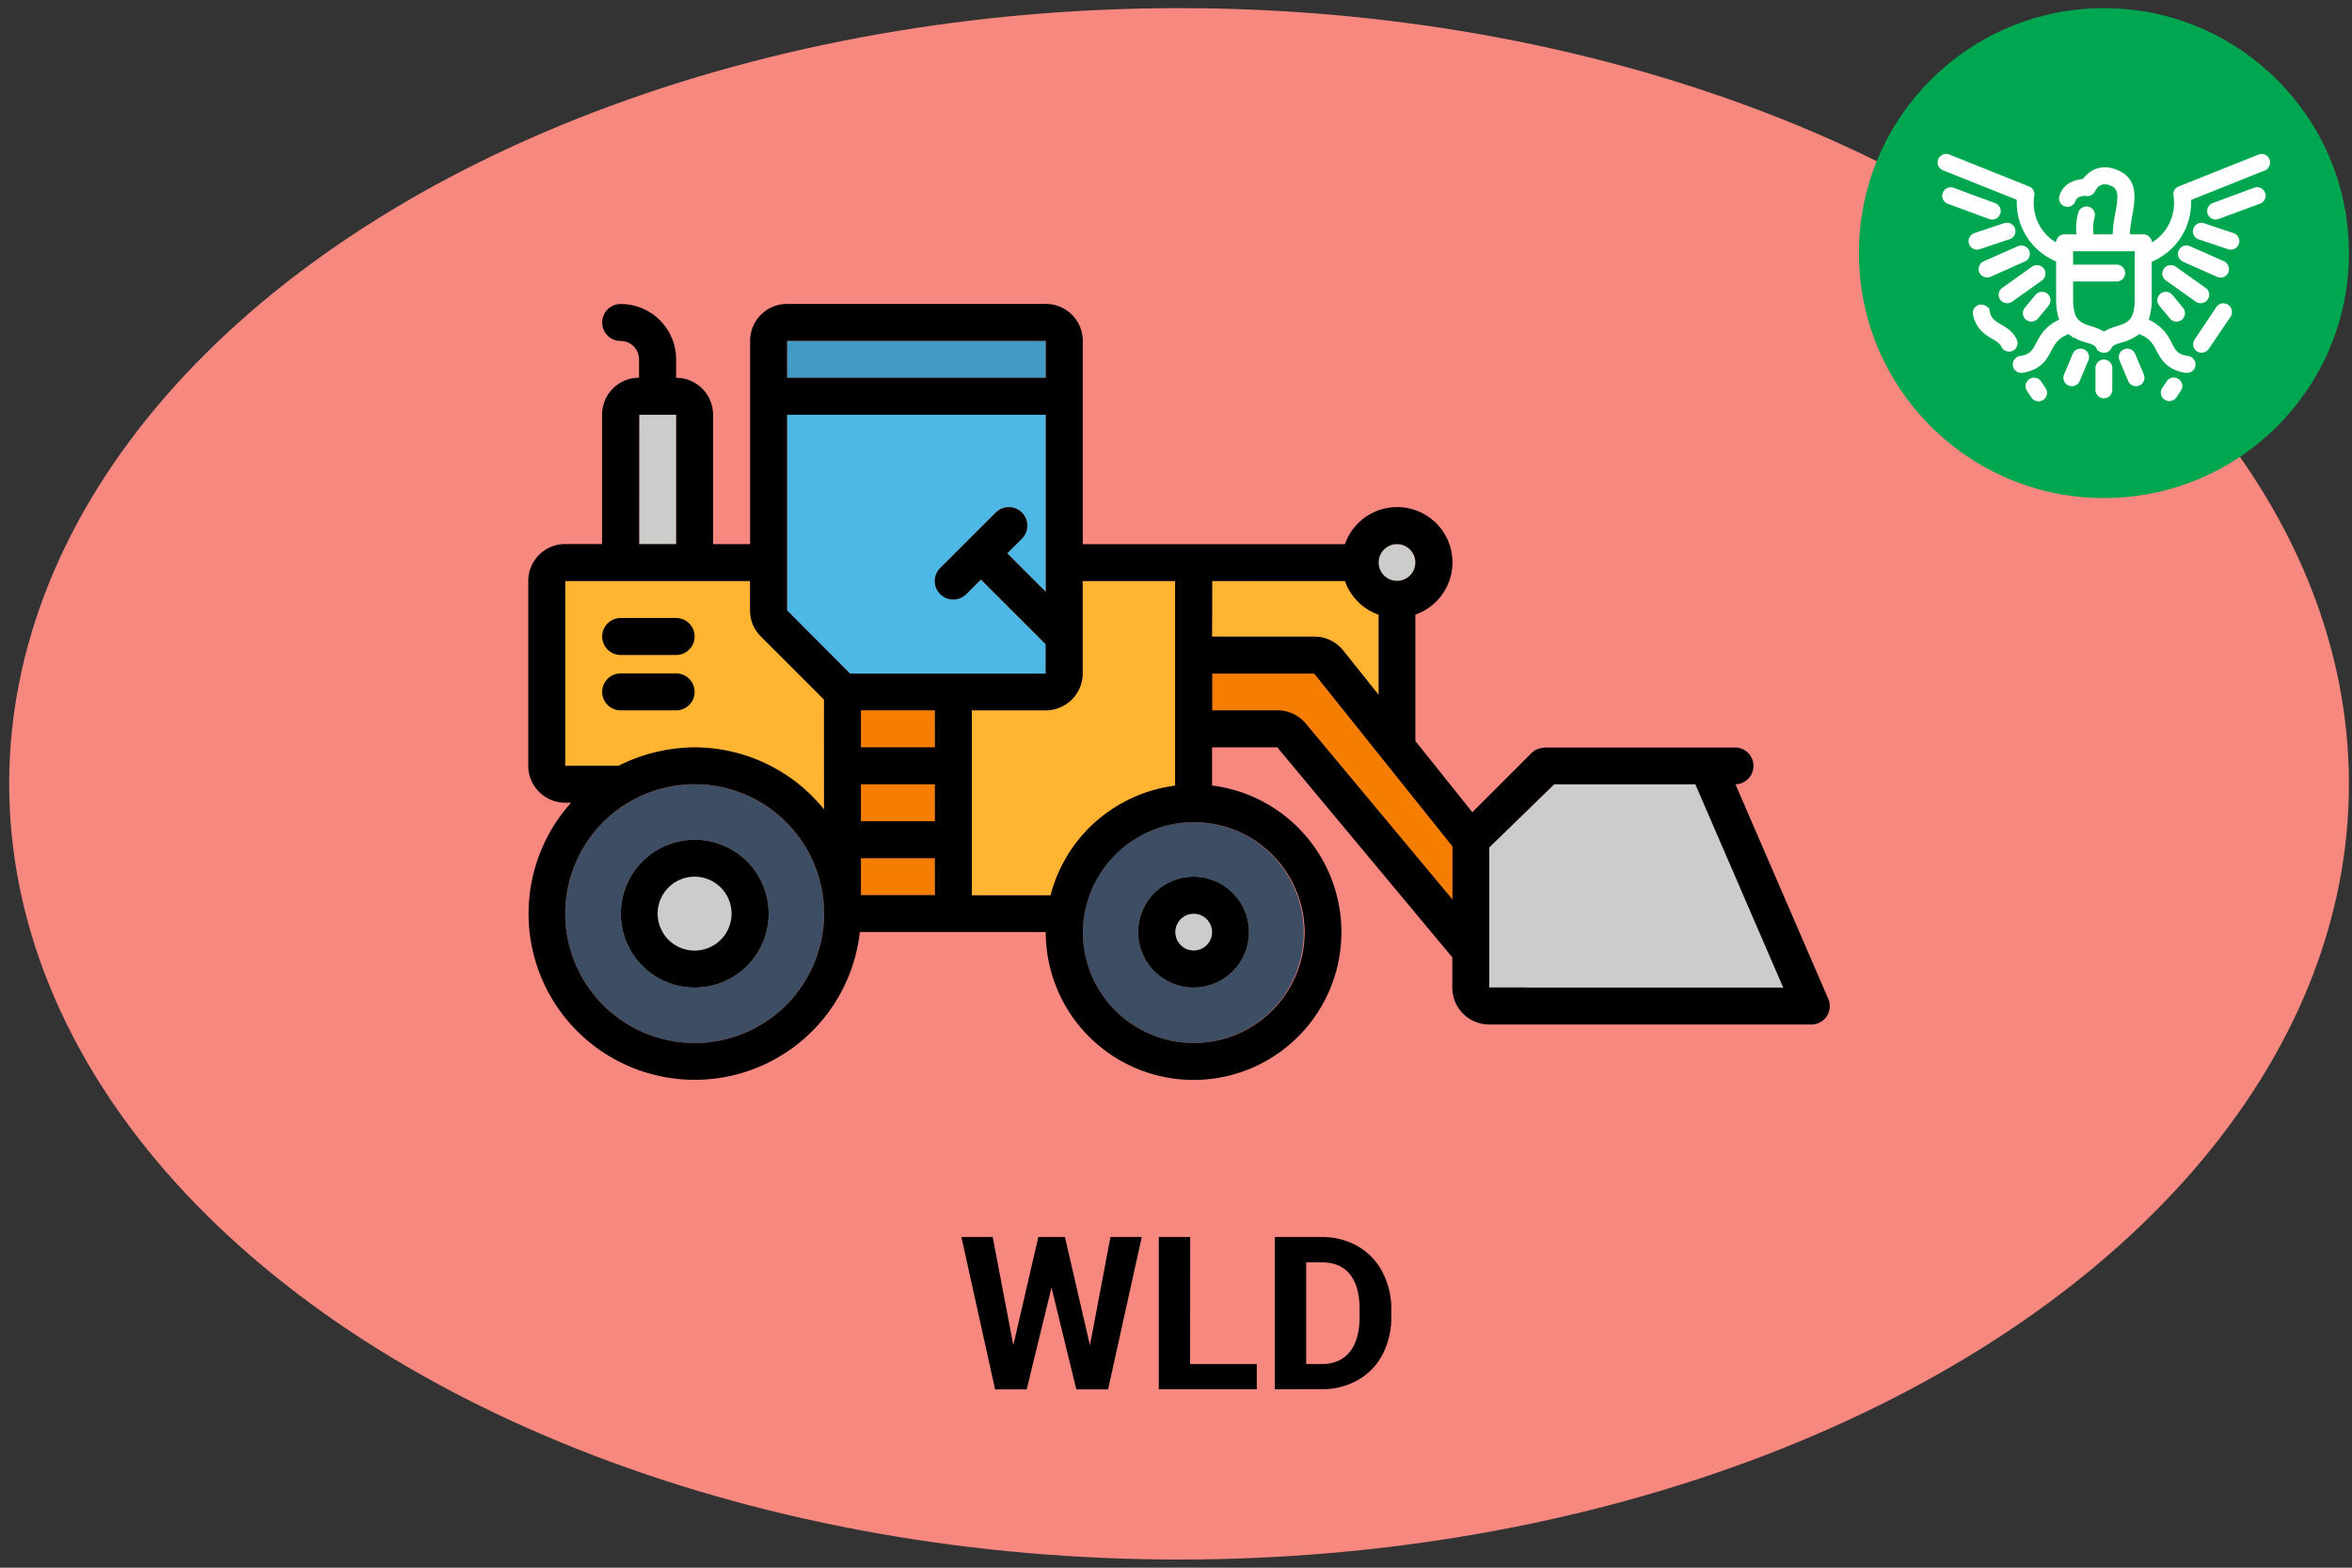 <svg xmlns="http://www.w3.org/2000/svg" viewBox="0 0 768 512"><rect x="0" y="0" width="768" height="512" fill="#333333" stroke="none"/><defs><style>.cls-1{fill:#f7887f;}.cls-2{fill:#ffb531;}.cls-3{fill:#419bc2;}.cls-4{fill:#4db7e5;}.cls-5{fill:#ccccca;}.cls-6{fill:#f57e00;}.cls-7{fill:#3d4d63;}.cls-8{fill:#00a650;}.cls-9{fill:#fff;stroke:#fff;stroke-miterlimit:10;stroke-width:1.5px;}</style></defs><title>wld-01-moi-on</title><g id="Equipments"><g id="base"><ellipse class="cls-1" cx="385" cy="256" rx="382" ry="253.34"/></g><g id="icon-wheel_loader"><g id="color"><path class="cls-2" d="M184.57,250.12H202a56.06,56.06,0,0,1,24.82-6,54.5,54.5,0,0,1,42.24,20.26V228.48l-20.6-20.6a12,12,0,0,1-3.54-8.54v-9.57H184.57Z"/><rect class="cls-3" x="256.98" y="111.33" width="84.48" height="12.07"/><path class="cls-4" d="M341.47,220v-9.57l-21.13-21.12L315.56,194a6,6,0,1,1-8.53-8.53l18.1-18.11a6,6,0,0,1,8.53,8.54l-4.78,4.78,12.59,12.59V135.46H257v63.88L277.59,220h63.88Z"/><polygon class="cls-5" points="507.5 256.15 486.29 276.75 486.29 310.46 486.29 322.53 591.47 322.53 566.47 256.15 507.5 256.15"/><rect class="cls-6" x="281.12" y="232.02" width="24.14" height="12.07"/><path class="cls-7" d="M269.05,298.39a42.24,42.24,0,1,0-42.24,42.25A42.24,42.24,0,0,0,269.05,298.39Z"/><rect class="cls-5" x="208.71" y="135.46" width="12.07" height="42.24"/><path class="cls-7" d="M389.74,340.64A36.06,36.06,0,1,0,354,299.24a28.19,28.19,0,0,0-.43,5.19A36.22,36.22,0,0,0,389.74,340.64Z"/><path class="cls-2" d="M395.78,189.77v18.11h33.31a12,12,0,0,1,9.42,4.53l11.58,14.48V200.73a18,18,0,0,1-11-11Z"/><path class="cls-6" d="M395.78,220V232h21.3a12,12,0,0,1,9.27,4.34l47.87,57.44V276.38L429.08,220Z"/><rect class="cls-6" x="281.12" y="280.29" width="24.14" height="12.07"/><rect class="cls-6" x="281.12" y="256.15" width="24.14" height="12.07"/><circle class="cls-5" cx="456.12" cy="183.74" r="6.03"/><path class="cls-2" d="M343.07,292.28a47.07,47.07,0,0,1,5.59-13.09l.11-.18A48.49,48.49,0,0,1,383,256.68a4,4,0,0,1,.69-.15V189.77H353.53V220A12.07,12.07,0,0,1,341.47,232H317.33v60.34h25.74Z"/></g><path class="cls-5" d="M371.64,304.43a18.1,18.1,0,1,0,18.1-18.1A18.1,18.1,0,0,0,371.64,304.43Z"/><path class="cls-5" d="M226.81,274.26A24.14,24.14,0,1,0,251,298.39,24.13,24.13,0,0,0,226.81,274.26Z"/><path d="M371.64,304.43a18.1,18.1,0,1,0,18.1-18.1A18.1,18.1,0,0,0,371.64,304.43Zm24.14,0a6,6,0,1,1-6-6A6,6,0,0,1,395.78,304.43Z"/><path d="M226.81,274.26A24.14,24.14,0,1,0,251,298.39,24.13,24.13,0,0,0,226.81,274.26Zm0,36.2a12.07,12.07,0,1,1,12.07-12.07A12.07,12.07,0,0,1,226.81,310.46Z"/><path d="M202.67,213.91h18.11a6,6,0,0,0,0-12.07H202.67a6,6,0,0,0,0,12.07Z"/><path d="M220.78,232a6,6,0,0,0,0-12.07H202.67a6,6,0,0,0,0,12.07Z"/><path d="M597.12,326.54h0l-.1-.23c0-.06,0-.11-.07-.17l-30.27-70a6,6,0,0,0-.24-12H504.4c-.14,0-.24.07-.38.08a8,8,0,0,0-2.16.52,6,6,0,0,0-1.71,1.15l-19.39,19.38L462.16,242V200.73a18.06,18.06,0,1,0-23-23h-85.6V111.33a12.06,12.06,0,0,0-12.06-12.07H257a12.07,12.07,0,0,0-12.07,12.07v66.38H232.84V135.46a12.07,12.07,0,0,0-12.06-12.07v-6a18.1,18.1,0,0,0-18.11-18.1,6,6,0,0,0,0,12.07,6,6,0,0,1,6,6v6a12.07,12.07,0,0,0-12.07,12.07v42.25H184.57a12.06,12.06,0,0,0-12.07,12.06v60.35a12.07,12.07,0,0,0,12.07,12.07h1.91a54.25,54.25,0,1,0,94.28,42.24h60.71a48.27,48.27,0,1,0,54.31-47.86V244.08h21.3l57.14,68.57v9.88a12.07,12.07,0,0,0,12.07,12.07H591.47a6,6,0,0,0,6-6A5.9,5.9,0,0,0,597.12,326.54ZM257,111.33h84.49v12.06H257Zm-48.27,24.13h12.07v42.25H208.71Zm18.1,205.18a42.25,42.25,0,1,1,42.24-42.25A42.24,42.24,0,0,1,226.81,340.64Zm42.24-76.3a54.5,54.5,0,0,0-42.24-20.26,56.06,56.06,0,0,0-24.82,6H184.57V189.77h60.34v9.57a12,12,0,0,0,3.54,8.54l20.6,20.6Zm36.21,28H281.12V280.29h24.14Zm0-24.14H281.12V256.15h24.14Zm0-24.14H281.12V232h24.14ZM277.58,220,257,199.34V135.46h84.49v57.85l-12.59-12.59,4.78-4.78a6,6,0,0,0-8.53-8.54L307,185.51a6,6,0,1,0,8.53,8.53l4.78-4.78,21.13,21.12V220H277.58Zm71.08,59.24a47.07,47.07,0,0,0-5.59,13.09v.09H317.33V232h24.14A12.07,12.07,0,0,0,353.53,220V189.77h30.18v66.76a4,4,0,0,0-.69.15A48.49,48.49,0,0,0,348.77,279ZM426,304.43a36.21,36.21,0,1,1-72.42,0,28.19,28.19,0,0,1,.43-5.19,36.21,36.21,0,0,1,72,5.19Zm30.17-126.72a6,6,0,1,1-6,6A6,6,0,0,1,456.12,177.71Zm-60.34,12.06h43.35a18,18,0,0,0,11,11v26.16l-11.58-14.48a12,12,0,0,0-9.42-4.53H395.78Zm78.44,104-47.87-57.44a12,12,0,0,0-9.27-4.34h-21.3V220h33.3l45.14,56.43Zm24.14,28.73H486.29V276.76l21.21-20.61h46.08l28.69,66.38H498.36Z"/></g><path d="M355.9,439.38,362.6,404h10.22l-11,49.77H351.45l-8.1-33.29-8.1,33.29H324.93l-11-49.77h10.22l6.73,35.35L339.05,404h8.68Z"/><path d="M388.61,445.5h21.77v8.24h-32V404h10.26Z"/><path d="M416.26,453.74V404h15.31a23.24,23.24,0,0,1,11.74,3,20.54,20.54,0,0,1,8.08,8.41,25.87,25.87,0,0,1,2.91,12.39V430a26.06,26.06,0,0,1-2.85,12.34,20.49,20.49,0,0,1-8.05,8.37,23.47,23.47,0,0,1-11.73,3Zm10.25-41.46V445.5h5q6,0,9.19-3.93t3.25-11.24V427.7q0-7.59-3.15-11.51t-9.19-3.91Z"/><g id="moi"><circle class="cls-8" cx="687" cy="82.66" r="80"/><g id="eagle"><path class="cls-9" d="M688.43,118.81a2,2,0,0,0-3.45,1.43v7.09a2,2,0,1,0,4,0v-7.09A2,2,0,0,0,688.43,118.81Z"/><path class="cls-9" d="M699.33,122.57l-2.84-6.73a2,2,0,0,0-1.87-1.23,2,2,0,0,0-.78.16,2,2,0,0,0-1.07,2.65l2.84,6.73a2,2,0,0,0,3.72-1.58Z"/><path class="cls-9" d="M681.25,115.87a2,2,0,0,0-1.09-1.1h0a2.14,2.14,0,0,0-.79-.16,2.06,2.06,0,0,0-.76.15,2,2,0,0,0-1.1,1.09l-2.84,6.73a2,2,0,0,0,1.08,2.64,2,2,0,0,0,2.64-1.07l2.84-6.73A2,2,0,0,0,681.25,115.87Z"/><path class="cls-9" d="M728,101.46a2,2,0,0,0-.85-1.29h0a2.08,2.08,0,0,0-1.13-.34,1.72,1.72,0,0,0-.39,0,2,2,0,0,0-1.29.86l-7.11,10.62a2,2,0,0,0-.3,1.51,2,2,0,0,0,.85,1.29,2.07,2.07,0,0,0,2.81-.56L727.74,103A2,2,0,0,0,728,101.46Z"/><path class="cls-9" d="M711.81,125.7a2,2,0,0,0-.86-1.28h0a2,2,0,0,0-1.12-.35,2.71,2.71,0,0,0-.4,0,2,2,0,0,0-1.28.86l-1.47,2.19a2,2,0,0,0,.56,2.8,2.06,2.06,0,0,0,2.8-.55l1.47-2.19A2,2,0,0,0,711.81,125.7Z"/><path class="cls-9" d="M665.85,125a2,2,0,0,0-1.68-.89,2,2,0,0,0-1.12.34,2,2,0,0,0-.55,2.8l1.46,2.19a2.06,2.06,0,0,0,2.8.55,2,2,0,0,0,.56-2.8Z"/><path class="cls-9" d="M657.89,111.28c-1.11-2.45-3.09-3.61-4.83-4.64-2-1.17-3.55-2.1-4.09-4.77a2,2,0,0,0-2-1.62,1.87,1.87,0,0,0-.4,0,2,2,0,0,0-1.58,2.38c.9,4.44,3.85,6.18,6,7.45,1.46.86,2.62,1.55,3.2,2.82a2,2,0,1,0,3.68-1.66Z"/><path class="cls-9" d="M740.34,53.85a2,2,0,0,0,0-1.54h0a2,2,0,0,0-1.07-1.11,2,2,0,0,0-1.55,0L711.68,61.59a2,2,0,0,0-1.23,2.25A15.83,15.83,0,0,1,704,79.21l-1.54,1.09-.71-1.75a2,2,0,0,0-1.88-1.26h-5.24l.11-1.6a48.59,48.59,0,0,1,.75-5.2c1.18-6.54,1.62-11.75-4.39-14.28-5.62-2.36-9,.95-10.2,2.48l-.4.51-.64.06c-2,.2-5.5,1.11-6.68,4.94A2,2,0,0,0,677,65.39c.68-2.23,3.73-2.23,4.45-2.1a2.1,2.1,0,0,0,2-1.2c1.18-2.44,3.43-3.25,6-2.16,3.34,1.41,3,4.34,2,9.84a47.52,47.52,0,0,0-.82,6.09l-.07,1.43h-7.65l-.13-1.36a14.69,14.69,0,0,1,.41-5.07,2,2,0,0,0-2.84-2.43,2,2,0,0,0-1,1.18,18,18,0,0,0-.65,6.08l.1,1.6h-4.66a2,2,0,0,0-1.87,1.26l-.71,1.75L670,79.21a15.78,15.78,0,0,1-6.49-15.35,2,2,0,0,0-1.23-2.27L636.27,51.18a2,2,0,0,0-1.55,0,2,2,0,0,0,0,3.73l24.57,9.82,0,1a20.11,20.11,0,0,0,12,18.8l.85.41V97.65a20.51,20.51,0,0,0,.77,5.93l.36,1.21-1.13.57c-3.93,2-5.4,4.75-6.58,7-1.34,2.53-2.14,4.06-5.87,4.67a2,2,0,0,0-1.32.81,2,2,0,0,0-.35,1.5,2,2,0,0,0,2.34,1.67c5.69-.92,7.4-4.16,8.77-6.76,1.16-2.2,2.25-4.27,5.68-5.67l.8-.33.69.54a15.34,15.34,0,0,0,5.13,2.35c1.86.57,3.2,1,3.73,2.15a2,2,0,0,0,1.84,1.18,2,2,0,0,0,1.83-1.18c.54-1.17,1.88-1.58,3.74-2.15a15.34,15.34,0,0,0,5.13-2.35l.69-.54.8.33c3.42,1.4,4.52,3.47,5.67,5.66,1.38,2.61,3.09,5.85,8.81,6.78l.32,0a2,2,0,0,0,.32-4c-3.73-.61-4.54-2.14-5.87-4.67a14.23,14.23,0,0,0-6.58-7l-1.13-.57.36-1.21a20.51,20.51,0,0,0,.77-5.93V85l.85-.4a20.12,20.12,0,0,0,12-18.81l0-1,24.57-9.82A2,2,0,0,0,740.34,53.85Zm-42.53,43.8c0,7.13-2.43,8.39-6.43,9.62h0a15.67,15.67,0,0,0-3.61,1.45l-.77.46-.78-.46a15.78,15.78,0,0,0-3.6-1.45c-4-1.23-6.44-2.49-6.44-9.62V91.18h15a2,2,0,0,0,0-4h-15V81.32h21.63Z"/><path class="cls-9" d="M666.77,88.18a2,2,0,0,0-1.65-.84,2.05,2.05,0,0,0-1.17.37h0l-9.73,6.92a2,2,0,0,0-.47,2.82,2.08,2.08,0,0,0,2.82.47L666.3,91A2,2,0,0,0,666.77,88.18Z"/><path class="cls-9" d="M661.92,83.67a2,2,0,0,0-1.16-2.61,2.06,2.06,0,0,0-.73-.14,2,2,0,0,0-.82.18h0L648.1,86A2,2,0,0,0,647,87.16a2,2,0,0,0,0,1.54,2.07,2.07,0,0,0,2.67,1l11.11-4.94A2,2,0,0,0,661.92,83.67Z"/><path class="cls-9" d="M655.81,77.46a2,2,0,0,0-.64-3.94,2,2,0,0,0-.64.11l-9.61,3.22a2,2,0,0,0,1.29,3.83Z"/><path class="cls-9" d="M635.09,63.25a2,2,0,0,0,1.2,2.6l13.53,5a2.06,2.06,0,0,0,2.59-1.2,2,2,0,0,0-1.2-2.6l-13.53-5a2.09,2.09,0,0,0-.69-.12A2,2,0,0,0,635.09,63.25Z"/><path class="cls-9" d="M665.23,96.78l-3.48,4.2a2,2,0,0,0,.27,2.85,2.07,2.07,0,0,0,2.85-.27l3.47-4.21a2,2,0,0,0-3.11-2.57Z"/><path class="cls-9" d="M707.7,91l9.73,6.92a2.07,2.07,0,0,0,2.82-.48,2,2,0,0,0-.48-2.81L710,87.71a2,2,0,0,0-1.16-.37A2,2,0,0,0,707.7,91Z"/><path class="cls-9" d="M713.14,84.79l11.12,4.94a2,2,0,0,0,2.66-1,2,2,0,0,0,0-1.55A2,2,0,0,0,725.9,86L714.78,81.1a2,2,0,0,0-2.66,1,2,2,0,0,0,1,2.66Z"/><path class="cls-9" d="M716.91,74.9a2,2,0,0,0,1.28,2.56l9.6,3.22a2,2,0,1,0,1.29-3.83l-9.61-3.22a2,2,0,0,0-2.56,1.27Z"/><path class="cls-9" d="M721.59,69.61a2,2,0,0,0,2.59,1.2l13.53-5a2,2,0,0,0-1.39-3.79l-13.53,5A2,2,0,0,0,721.59,69.61Z"/><path class="cls-9" d="M708.77,96.78a2,2,0,0,0-3.12,2.57l3.48,4.21a2,2,0,0,0,1.56.73,2,2,0,0,0,1.28-.46,2,2,0,0,0,.27-2.85Z"/></g></g></g></svg>